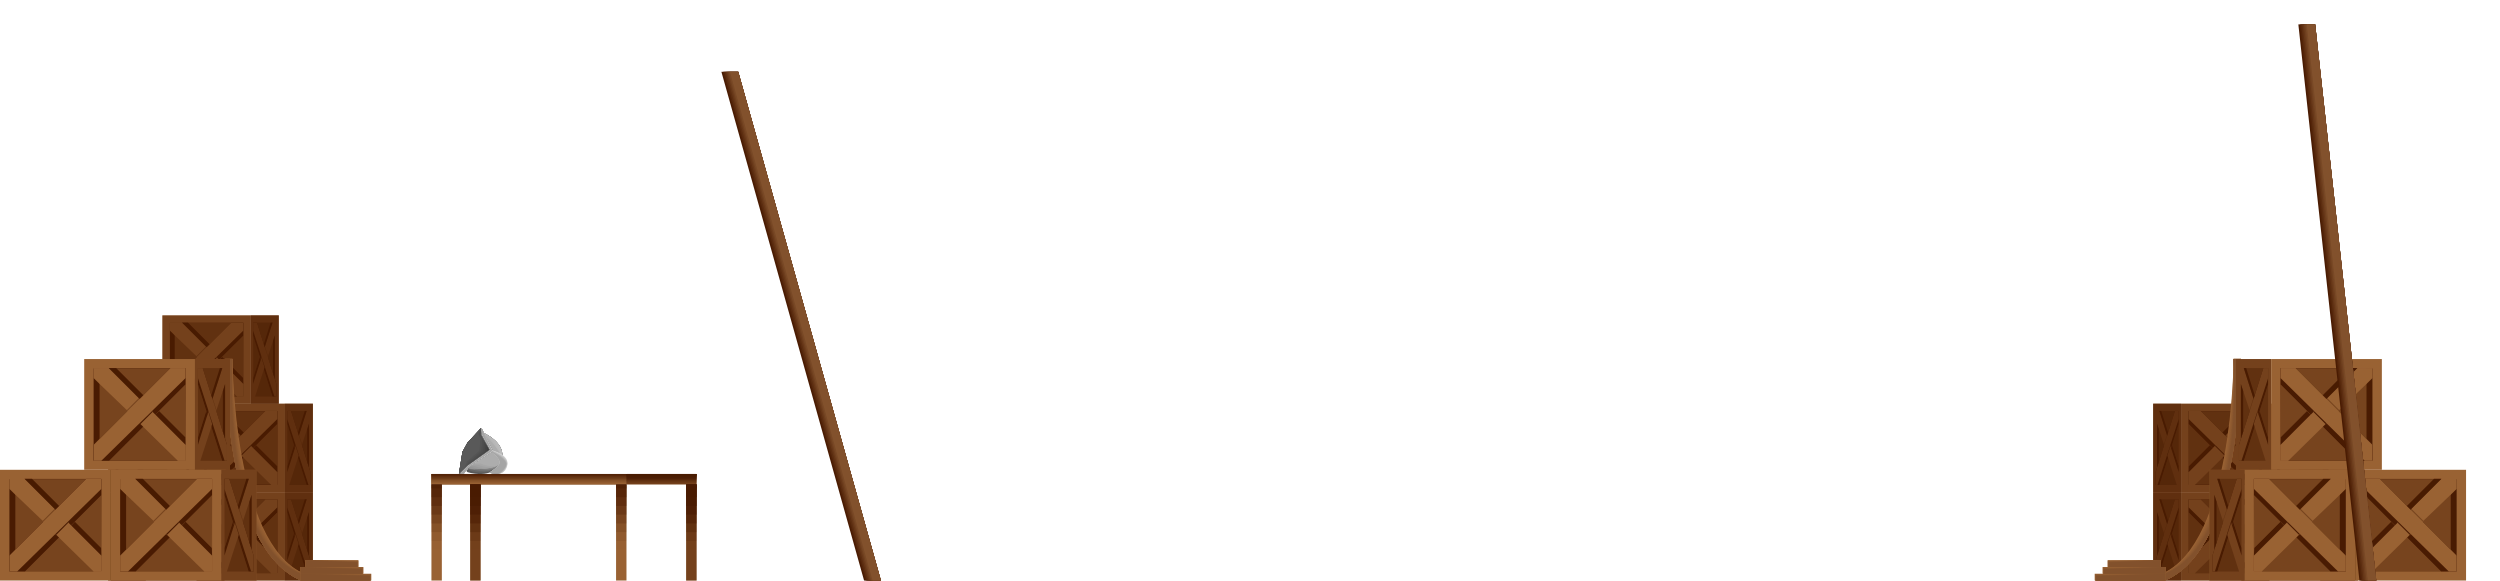 <?xml version="1.0" encoding="utf-8"?>
<!-- Generator: Adobe Illustrator 24.0.1, SVG Export Plug-In . SVG Version: 6.00 Build 0)  -->
<svg version="1.1" id="Layer_1" xmlns="http://www.w3.org/2000/svg" xmlns:xlink="http://www.w3.org/1999/xlink" x="0px" y="0px"
	 viewBox="0 0 2496.9 579.8" style="enable-background:new 0 0 2496.9 579.8;" xml:space="preserve">
<style type="text/css">
	.st0{fill:#996233;}
	.st1{fill:#491B02;}
	.st2{opacity:0.42;fill:#491B02;enable-background:new    ;}
	.st3{opacity:0.46;fill:#491B02;enable-background:new    ;}
	.st4{fill:#955F32;}
	.st5{fill:#915C31;}
	.st6{fill:#8E5A30;}
	.st7{fill:#8A572E;}
	.st8{fill:#86542D;}
	.st9{fill:#82512C;}
	.st10{fill:#532409;}
	.st11{fill:#5C2D10;}
	.st12{fill:#663617;}
	.st13{fill:#6F3F1E;}
	.st14{fill:#784825;}
	.st15{fill:#3A3A3A;}
	.st16{fill:#3F3F3F;}
	.st17{fill:#444444;}
	.st18{fill:#4A4A4A;}
	.st19{fill:#4F4F4F;}
	.st20{fill:#545454;}
	.st21{fill:#595959;}
	.st22{fill:#666666;}
	.st23{fill:#727272;}
	.st24{fill:#7F7F7F;}
	.st25{fill:#8C8C8C;}
	.st26{fill:#989898;}
	.st27{fill:#A5A5A5;}
	.st28{opacity:0.5;}
	.st29{fill:#D3D3D3;}
	.st30{fill:#CECECE;}
	.st31{fill:#C9C9C9;}
	.st32{fill:#C4C4C4;}
	.st33{fill:#BFBFBF;}
	.st34{fill:#BABABA;}
	.st35{fill:#B5B5B5;}
	.st36{fill:#CBCBCB;}
	.st37{fill:#BCBCBC;}
	.st38{fill:#B4B4B4;}
	.st39{fill:#ADADAD;}
	.st40{opacity:2.000000e-02;fill:#491B02;enable-background:new    ;}
	.st41{opacity:0.16;fill:#491B02;enable-background:new    ;}
	.st42{opacity:0.3;fill:#491B02;enable-background:new    ;}
	.st43{opacity:0.44;fill:#491B02;enable-background:new    ;}
	.st44{opacity:0.58;fill:#491B02;enable-background:new    ;}
	.st45{opacity:0.72;fill:#491B02;enable-background:new    ;}
	.st46{opacity:0.86;fill:#491B02;enable-background:new    ;}
	.st47{opacity:8.000000e-02;fill:#491B02;enable-background:new    ;}
	.st48{opacity:0.15;fill:#491B02;enable-background:new    ;}
	.st49{opacity:0.21;fill:#491B02;enable-background:new    ;}
	.st50{opacity:0.27;fill:#491B02;enable-background:new    ;}
	.st51{opacity:0.33;fill:#491B02;enable-background:new    ;}
	.st52{opacity:0.4;fill:#491B02;enable-background:new    ;}
</style>
<title>Postes</title>
<rect x="2266.7" y="491.5" class="st0" width="88.3" height="88.3"/>
<rect x="2274.2" y="499" class="st1" width="73.3" height="73.3"/>
<rect x="2274.2" y="499" class="st0" width="68.4" height="73.3"/>
<polygon class="st1" points="2347.4,559.9 2286.3,498.7 2274.2,498.7 2274.2,511.8 2335,572.6 2347.4,572.6 "/>
<polygon class="st0" points="2347.4,559.9 2286.3,498.7 2274.2,498.7 2274.2,506.7 2341.3,572.6 2347.4,572.6 "/>
<polygon class="st0" points="2274.2,559.9 2335.4,498.7 2347.4,498.7 2347.4,506.7 2280.4,572.6 2274.2,572.6 "/>
<polygon class="st1" points="2295.3,532.9 2274.4,553.8 2274.2,559.9 2298.2,535.8 "/>
<polygon class="st1" points="2329.5,498.7 2307.9,520.3 2310.8,523.3 2335.4,498.7 "/>
<polygon class="st2" points="2274.4,553.8 2295.3,532.9 2274.2,511.8 "/>
<polygon class="st2" points="2342.6,555 2342.6,511.5 2320.3,532.8 "/>
<polygon class="st2" points="2335.4,498.7 2310.8,523.3 2286.3,498.7 "/>
<polygon class="st2" points="2335,572.6 2307.9,545.5 2280.4,572.6 "/>
<polygon class="st1" points="2310.8,542.7 2301,533.1 2300.4,533.7 2310.1,543.4 "/>
<polygon class="st2" points="2320.3,532.8 2310.8,523.3 2311.4,522.7 2321,532.2 "/>
<rect x="2238.7" y="491.5" class="st0" width="27.9" height="88.3"/>
<rect x="2242.6" y="499" class="st0" width="21.7" height="73.3"/>
<polygon class="st1" points="2241.1,559.9 2260.5,498.7 2264.3,498.7 2264.3,511.8 2245,572.6 2241.1,572.6 "/>
<polygon class="st0" points="2241.1,559.9 2260.5,498.7 2264.3,498.7 2264.3,506.7 2243.1,572.6 2241.1,572.6 "/>
<polygon class="st0" points="2264.3,559.9 2244.9,498.7 2241.1,498.7 2241.1,506.7 2262.4,572.6 2264.3,572.6 "/>
<polygon class="st1" points="2257.6,532.9 2264.3,553.8 2264.3,559.9 2256.7,535.8 "/>
<polygon class="st1" points="2246.8,498.7 2253.6,520.3 2252.7,523.3 2244.9,498.7 "/>
<polygon class="st2" points="2264.3,553.8 2257.6,532.9 2264.3,511.8 "/>
<polygon class="st2" points="2242.6,555 2242.6,511.5 2249.7,532.8 "/>
<polygon class="st2" points="2244.9,498.7 2252.7,523.3 2260.5,498.7 "/>
<polygon class="st2" points="2245,572.6 2253.6,545.5 2262.4,572.6 "/>
<polygon class="st1" points="2252.7,542.7 2255.8,533.1 2256,533.7 2252.9,543.4 "/>
<polygon class="st2" points="2249.7,532.8 2252.7,523.3 2252.5,522.7 2249.5,532.2 "/>
<polygon class="st1" points="2244.4,549.5 2244.4,516.9 2242.6,511.5 2242.6,555 "/>
<rect x="2238.7" y="491.5" class="st3" width="27.9" height="88.3"/>
<rect x="2238.7" y="491.5" class="st3" width="116.2" height="88.3"/>
<rect x="2178.4" y="491.5" class="st0" width="88.3" height="88.3"/>
<rect x="2185.9" y="499" class="st1" width="73.3" height="73.3"/>
<rect x="2185.9" y="499" class="st0" width="68.4" height="73.3"/>
<polygon class="st1" points="2259.2,559.9 2198,498.7 2185.9,498.7 2185.9,511.8 2246.8,572.6 2259.2,572.6 "/>
<polygon class="st0" points="2259.2,559.9 2198,498.7 2185.9,498.7 2185.9,506.7 2253,572.6 2259.2,572.6 "/>
<polygon class="st0" points="2185.9,559.9 2247.1,498.7 2259.2,498.7 2259.2,506.7 2192.1,572.6 2185.9,572.6 "/>
<polygon class="st1" points="2207,532.9 2186.1,553.8 2185.9,559.9 2210,535.8 "/>
<polygon class="st1" points="2241.2,498.7 2219.6,520.3 2222.6,523.3 2247.1,498.7 "/>
<polygon class="st2" points="2186.1,553.8 2207,532.9 2185.9,511.8 "/>
<polygon class="st2" points="2254.3,555 2254.3,511.5 2232.1,532.8 "/>
<polygon class="st2" points="2247.1,498.7 2222.6,523.3 2198,498.7 "/>
<polygon class="st2" points="2246.8,572.6 2219.7,545.5 2192.1,572.6 "/>
<polygon class="st1" points="2222.6,542.7 2212.8,533.1 2212.1,533.7 2221.9,543.4 "/>
<polygon class="st2" points="2232.1,532.8 2222.6,523.3 2223.2,522.7 2232.7,532.2 "/>
<rect x="2150.5" y="491.5" class="st0" width="27.9" height="88.3"/>
<rect x="2154.4" y="499" class="st0" width="21.7" height="73.3"/>
<polygon class="st1" points="2152.9,559.9 2172.2,498.7 2176,498.7 2176,511.8 2156.8,572.6 2152.9,572.6 "/>
<polygon class="st0" points="2152.9,559.9 2172.2,498.7 2176,498.7 2176,506.7 2154.8,572.6 2152.9,572.6 "/>
<polygon class="st0" points="2176,559.9 2156.7,498.7 2152.9,498.7 2152.9,506.7 2174.1,572.6 2176,572.6 "/>
<polygon class="st1" points="2169.4,532.9 2176,553.8 2176,559.9 2168.4,535.8 "/>
<polygon class="st1" points="2158.5,498.7 2165.4,520.3 2164.4,523.3 2156.7,498.7 "/>
<polygon class="st2" points="2176,553.8 2169.4,532.9 2176,511.8 "/>
<polygon class="st2" points="2154.4,555 2154.4,511.5 2161.4,532.8 "/>
<polygon class="st2" points="2156.7,498.7 2164.4,523.3 2172.2,498.7 "/>
<polygon class="st2" points="2156.8,572.6 2165.4,545.5 2174.1,572.6 "/>
<polygon class="st1" points="2164.4,542.7 2167.6,533.1 2167.7,533.7 2164.7,543.4 "/>
<polygon class="st2" points="2161.4,532.8 2164.4,523.3 2164.3,522.7 2161.2,532.2 "/>
<polygon class="st1" points="2156.1,549.5 2156.1,516.9 2154.4,511.5 2154.4,555 "/>
<rect x="2150.5" y="491.5" class="st3" width="27.9" height="88.3"/>
<rect x="2150.5" y="491.5" class="st3" width="116.2" height="88.3"/>
<rect x="2266.7" y="403.2" class="st0" width="88.3" height="88.3"/>
<rect x="2274.2" y="410.7" class="st1" width="73.3" height="73.3"/>
<rect x="2274.2" y="410.7" class="st0" width="68.4" height="73.3"/>
<polygon class="st1" points="2347.4,471.6 2286.3,410.4 2274.2,410.4 2274.2,423.5 2335,484.4 2347.4,484.4 "/>
<polygon class="st0" points="2347.4,471.6 2286.3,410.4 2274.2,410.4 2274.2,418.5 2341.3,484.4 2347.4,484.4 "/>
<polygon class="st0" points="2274.2,471.6 2335.4,410.4 2347.4,410.4 2347.4,418.5 2280.4,484.4 2274.2,484.4 "/>
<polygon class="st1" points="2295.3,444.6 2274.4,465.5 2274.2,471.6 2298.2,447.6 "/>
<polygon class="st1" points="2329.5,410.4 2307.9,432 2310.8,435 2335.4,410.4 "/>
<polygon class="st2" points="2274.4,465.5 2295.3,444.6 2274.2,423.5 "/>
<polygon class="st2" points="2342.6,466.8 2342.6,423.2 2320.3,444.5 "/>
<polygon class="st2" points="2335.4,410.4 2310.8,435 2286.3,410.4 "/>
<polygon class="st2" points="2335,484.4 2307.9,457.3 2280.4,484.4 "/>
<polygon class="st1" points="2310.8,454.4 2301,444.8 2300.4,445.4 2310.1,455.1 "/>
<polygon class="st2" points="2320.3,444.5 2310.8,435 2311.4,434.4 2321,443.9 "/>
<rect x="2238.7" y="403.2" class="st0" width="27.9" height="88.3"/>
<rect x="2242.6" y="410.7" class="st0" width="21.7" height="73.3"/>
<polygon class="st1" points="2241.1,471.6 2260.5,410.4 2264.3,410.4 2264.3,423.5 2245,484.4 2241.1,484.4 "/>
<polygon class="st0" points="2241.1,471.6 2260.5,410.4 2264.3,410.4 2264.3,418.5 2243.1,484.4 2241.1,484.4 "/>
<polygon class="st0" points="2264.3,471.6 2244.9,410.4 2241.1,410.4 2241.1,418.5 2262.4,484.4 2264.3,484.4 "/>
<polygon class="st1" points="2257.6,444.6 2264.3,465.5 2264.3,471.6 2256.7,447.6 "/>
<polygon class="st1" points="2246.8,410.4 2253.6,432 2252.7,435 2244.9,410.4 "/>
<polygon class="st2" points="2264.3,465.5 2257.6,444.6 2264.3,423.5 "/>
<polygon class="st2" points="2242.6,466.8 2242.6,423.2 2249.7,444.5 "/>
<polygon class="st2" points="2244.9,410.4 2252.7,435 2260.5,410.4 "/>
<polygon class="st2" points="2245,484.4 2253.6,457.3 2262.4,484.4 "/>
<polygon class="st1" points="2252.7,454.4 2255.8,444.8 2256,445.4 2252.9,455.1 "/>
<polygon class="st2" points="2249.7,444.5 2252.7,435 2252.5,434.4 2249.5,443.9 "/>
<polygon class="st1" points="2244.4,461.2 2244.4,428.7 2242.6,423.2 2242.6,466.8 "/>
<rect x="2238.7" y="403.2" class="st3" width="27.9" height="88.3"/>
<rect x="2238.7" y="403.2" class="st3" width="116.2" height="88.3"/>
<rect x="2178.4" y="403.2" class="st0" width="88.3" height="88.3"/>
<rect x="2185.9" y="410.7" class="st1" width="73.3" height="73.3"/>
<rect x="2185.9" y="410.7" class="st0" width="68.4" height="73.3"/>
<polygon class="st1" points="2259.2,471.6 2198,410.4 2185.9,410.4 2185.9,423.5 2246.8,484.4 2259.2,484.4 "/>
<polygon class="st0" points="2259.2,471.6 2198,410.4 2185.9,410.4 2185.9,418.5 2253,484.4 2259.2,484.4 "/>
<polygon class="st0" points="2185.9,471.6 2247.1,410.4 2259.2,410.4 2259.2,418.5 2192.1,484.4 2185.9,484.4 "/>
<polygon class="st1" points="2207,444.6 2186.1,465.5 2185.9,471.6 2210,447.6 "/>
<polygon class="st1" points="2241.2,410.4 2219.6,432 2222.6,435 2247.1,410.4 "/>
<polygon class="st2" points="2186.1,465.5 2207,444.6 2185.9,423.5 "/>
<polygon class="st2" points="2254.3,466.8 2254.3,423.2 2232.1,444.5 "/>
<polygon class="st2" points="2247.1,410.4 2222.6,435 2198,410.4 "/>
<polygon class="st2" points="2246.8,484.4 2219.7,457.3 2192.1,484.4 "/>
<polygon class="st1" points="2222.6,454.4 2212.8,444.8 2212.1,445.4 2221.9,455.1 "/>
<polygon class="st2" points="2232.1,444.5 2222.6,435 2223.2,434.4 2232.7,443.9 "/>
<rect x="2150.5" y="403.2" class="st0" width="27.9" height="88.3"/>
<rect x="2154.4" y="410.7" class="st0" width="21.7" height="73.3"/>
<polygon class="st1" points="2152.9,471.6 2172.2,410.4 2176,410.4 2176,423.5 2156.8,484.4 2152.9,484.4 "/>
<polygon class="st0" points="2152.9,471.6 2172.2,410.4 2176,410.4 2176,418.5 2154.8,484.4 2152.9,484.4 "/>
<polygon class="st0" points="2176,471.6 2156.7,410.4 2152.9,410.4 2152.9,418.5 2174.1,484.4 2176,484.4 "/>
<polygon class="st1" points="2169.4,444.6 2176,465.5 2176,471.6 2168.4,447.6 "/>
<polygon class="st1" points="2158.5,410.4 2165.4,432 2164.4,435 2156.7,410.4 "/>
<polygon class="st2" points="2176,465.5 2169.4,444.6 2176,423.5 "/>
<polygon class="st2" points="2154.4,466.8 2154.4,423.2 2161.4,444.5 "/>
<polygon class="st2" points="2156.7,410.4 2164.4,435 2172.2,410.4 "/>
<polygon class="st2" points="2156.8,484.4 2165.4,457.3 2174.1,484.4 "/>
<polygon class="st1" points="2164.4,454.4 2167.6,444.8 2167.7,445.4 2164.7,455.1 "/>
<polygon class="st2" points="2161.4,444.5 2164.4,435 2164.3,434.4 2161.2,443.9 "/>
<polygon class="st1" points="2156.1,461.2 2156.1,428.7 2154.4,423.2 2154.4,466.8 "/>
<rect x="2150.5" y="403.2" class="st3" width="27.9" height="88.3"/>
<rect x="2150.5" y="403.2" class="st3" width="116.2" height="88.3"/>
<path class="st0" d="M2162.3,579.8c31.8-13.8,54.7-52.6,66.9-122c9-51,9-98.8,9-99.3h-7.4c0,1.9-0.7,183.8-71.4,214.4L2162.3,579.8z
	"/>
<path class="st4" d="M2162.3,579.8c31.8-13.8,54.7-52.6,66.9-122c9-51,9-98.8,9-99.3h-7.4c0,1.9,1.5,183.2-70.9,214.4L2162.3,579.8z
	"/>
<path class="st5" d="M2162.3,579.8c31.8-13.8,54.7-52.6,66.9-122c9-51,9-98.8,9-99.3h-7.4c0,1.9,3.8,182.7-70.3,214.4L2162.3,579.8z
	"/>
<path class="st6" d="M2162.3,579.8c31.8-13.8,54.7-52.6,66.9-122c9-51,9-98.8,9-99.3h-7.4c0,1.9,6,182.1-69.8,214.4L2162.3,579.8z"
	/>
<path class="st7" d="M2162.3,579.8c31.8-13.8,54.7-52.6,66.9-122c9-51,9-98.8,9-99.3h-7.4c0,1.9,8.2,181.5-69.2,214.4L2162.3,579.8z
	"/>
<path class="st8" d="M2162.3,579.8c31.8-13.8,54.7-52.6,66.9-122c9-51,9-98.8,9-99.3h-7.4c0,1.9,10.4,181-68.7,214.4L2162.3,579.8z"
	/>
<path class="st9" d="M2162.3,579.8c31.8-13.8,54.7-52.6,66.9-122c9-51,9-98.8,9-99.3h-7.4c0,1.9,12.6,180.4-68.1,214.4L2162.3,579.8
	z"/>
<polygon class="st0" points="2093.7,579.8 2162.7,579.8 2162.7,573 2093.7,575.2 "/>
<polygon class="st0" points="2101.4,573 2162.7,573 2162.7,566.3 2101.4,568.4 "/>
<polygon class="st0" points="2106.2,566.3 2157.7,566.3 2157.7,559.5 2106.2,561.7 "/>
<rect x="2352.4" y="469.2" class="st0" width="110.6" height="110.6"/>
<rect x="2361.8" y="478.6" class="st1" width="91.8" height="91.8"/>
<rect x="2361.8" y="478.6" class="st0" width="85.7" height="91.8"/>
<polygon class="st1" points="2453.6,554.9 2376.9,478.2 2361.8,478.2 2361.8,494.6 2438,570.8 2453.6,570.8 "/>
<polygon class="st0" points="2453.6,554.9 2376.9,478.2 2361.8,478.2 2361.8,488.3 2445.8,570.8 2453.6,570.8 "/>
<polygon class="st0" points="2361.8,554.9 2438.4,478.2 2453.6,478.2 2453.6,488.3 2369.5,570.8 2361.8,570.8 "/>
<polygon class="st1" points="2388.2,521 2362,547.2 2361.8,554.9 2391.9,524.8 "/>
<polygon class="st1" points="2431,478.2 2403.9,505.3 2407.6,509 2438.4,478.2 "/>
<polygon class="st2" points="2362,547.2 2388.2,521 2361.8,494.6 "/>
<polygon class="st2" points="2447.5,548.8 2447.5,494.2 2419.6,520.9 "/>
<polygon class="st2" points="2438.4,478.2 2407.6,509 2376.9,478.2 "/>
<polygon class="st2" points="2438,570.8 2404,536.9 2369.5,570.8 "/>
<polygon class="st1" points="2407.6,533.4 2395.4,521.3 2394.6,522 2406.8,534.2 "/>
<polygon class="st2" points="2419.6,520.9 2407.6,509 2408.4,508.2 2420.4,520.2 "/>
<rect x="2317.3" y="469.2" class="st0" width="35" height="110.6"/>
<rect x="2322.2" y="478.6" class="st0" width="27.1" height="91.8"/>
<polygon class="st1" points="2320.3,554.9 2344.6,478.2 2349.4,478.2 2349.4,494.6 2325.2,570.8 2320.3,570.8 "/>
<polygon class="st0" points="2320.3,554.9 2344.6,478.2 2349.4,478.2 2349.4,488.3 2322.8,570.8 2320.3,570.8 "/>
<polygon class="st0" points="2349.4,554.9 2325.1,478.2 2320.3,478.2 2320.3,488.3 2346.9,570.8 2349.4,570.8 "/>
<polygon class="st1" points="2341,521 2349.3,547.2 2349.4,554.9 2339.8,524.8 "/>
<polygon class="st1" points="2327.4,478.2 2336,505.3 2334.8,509 2325.1,478.2 "/>
<polygon class="st2" points="2349.3,547.2 2341,521 2349.4,494.6 "/>
<polygon class="st2" points="2322.2,548.8 2322.2,494.2 2331.1,520.9 "/>
<polygon class="st2" points="2325.1,478.2 2334.8,509 2344.6,478.2 "/>
<polygon class="st2" points="2325.2,570.8 2336,536.9 2346.9,570.8 "/>
<polygon class="st1" points="2334.8,533.4 2338.7,521.3 2339,522 2335.1,534.2 "/>
<polygon class="st2" points="2331.1,520.9 2334.8,509 2334.6,508.2 2330.8,520.2 "/>
<polygon class="st1" points="2324.4,541.8 2324.4,501.1 2322.2,494.2 2322.2,548.8 "/>
<rect x="2317.3" y="469.2" class="st3" width="35" height="110.6"/>
<rect x="2268.3" y="358.6" class="st0" width="110.6" height="110.6"/>
<rect x="2277.7" y="368" class="st1" width="91.8" height="91.8"/>
<rect x="2277.7" y="368" class="st0" width="85.7" height="91.8"/>
<polygon class="st1" points="2369.5,444.3 2292.8,367.6 2277.7,367.6 2277.7,384 2353.9,460.2 2369.5,460.2 "/>
<polygon class="st0" points="2369.5,444.3 2292.8,367.6 2277.7,367.6 2277.7,377.6 2361.7,460.2 2369.5,460.2 "/>
<polygon class="st0" points="2277.7,444.3 2354.4,367.6 2369.5,367.6 2369.5,377.6 2285.4,460.2 2277.7,460.2 "/>
<polygon class="st1" points="2304.1,410.4 2277.9,436.6 2277.7,444.3 2307.8,414.1 "/>
<polygon class="st1" points="2346.9,367.6 2319.9,394.7 2323.6,398.4 2354.4,367.6 "/>
<polygon class="st2" points="2277.9,436.6 2304.1,410.4 2277.7,384 "/>
<polygon class="st2" points="2363.4,438.2 2363.4,383.6 2335.5,410.3 "/>
<polygon class="st2" points="2354.4,367.6 2323.6,398.4 2292.8,367.6 "/>
<polygon class="st2" points="2353.9,460.2 2319.9,426.3 2285.4,460.2 "/>
<polygon class="st1" points="2323.6,422.7 2311.3,410.7 2310.5,411.4 2322.7,423.6 "/>
<polygon class="st2" points="2335.5,410.3 2323.6,398.4 2324.3,397.6 2336.3,409.6 "/>
<rect x="2233.2" y="358.6" class="st0" width="35" height="110.6"/>
<rect x="2238.1" y="368" class="st0" width="27.1" height="91.8"/>
<polygon class="st1" points="2236.2,444.3 2260.5,367.6 2265.3,367.6 2265.3,384 2241.1,460.2 2236.2,460.2 "/>
<polygon class="st0" points="2236.2,444.3 2260.5,367.6 2265.3,367.6 2265.3,377.6 2238.7,460.2 2236.2,460.2 "/>
<polygon class="st0" points="2265.3,444.3 2241,367.6 2236.2,367.6 2236.2,377.6 2262.8,460.2 2265.3,460.2 "/>
<polygon class="st1" points="2256.9,410.4 2265.2,436.6 2265.3,444.3 2255.7,414.1 "/>
<polygon class="st1" points="2243.4,367.6 2251.9,394.7 2250.8,398.4 2241,367.6 "/>
<polygon class="st2" points="2265.2,436.6 2256.9,410.4 2265.3,384 "/>
<polygon class="st2" points="2238.1,438.2 2238.1,383.6 2247,410.3 "/>
<polygon class="st2" points="2241,367.6 2250.8,398.4 2260.5,367.6 "/>
<polygon class="st2" points="2241.1,460.2 2251.9,426.3 2262.8,460.2 "/>
<polygon class="st1" points="2250.8,422.7 2254.6,410.7 2254.9,411.4 2251,423.6 "/>
<polygon class="st2" points="2247,410.3 2250.8,398.4 2250.5,397.6 2246.7,409.6 "/>
<polygon class="st1" points="2240.4,431.2 2240.4,390.5 2238.1,383.6 2238.1,438.2 "/>
<rect x="2233.2" y="358.6" class="st3" width="35" height="110.6"/>
<rect x="2241.7" y="469.2" class="st0" width="110.6" height="110.6"/>
<rect x="2251.1" y="478.6" class="st1" width="91.8" height="91.8"/>
<rect x="2251.1" y="478.6" class="st0" width="85.7" height="91.8"/>
<polygon class="st1" points="2342.9,554.9 2266.3,478.2 2251.1,478.2 2251.1,494.6 2327.4,570.8 2342.9,570.8 "/>
<polygon class="st0" points="2342.9,554.9 2266.3,478.2 2251.1,478.2 2251.1,488.3 2335.2,570.8 2342.9,570.8 "/>
<polygon class="st0" points="2251.1,554.9 2327.8,478.2 2342.9,478.2 2342.9,488.3 2258.9,570.8 2251.1,570.8 "/>
<polygon class="st1" points="2277.6,521 2251.4,547.2 2251.1,554.9 2281.3,524.8 "/>
<polygon class="st1" points="2320.4,478.2 2293.3,505.3 2297,509 2327.8,478.2 "/>
<polygon class="st2" points="2251.4,547.2 2277.6,521 2251.1,494.6 "/>
<polygon class="st2" points="2336.9,548.8 2336.9,494.2 2309,520.9 "/>
<polygon class="st2" points="2327.8,478.2 2297,509 2266.3,478.2 "/>
<polygon class="st2" points="2327.4,570.8 2293.4,536.9 2258.9,570.8 "/>
<polygon class="st1" points="2297,533.4 2284.8,521.3 2284,522 2296.2,534.2 "/>
<polygon class="st2" points="2309,520.9 2297,509 2297.8,508.2 2309.8,520.2 "/>
<rect x="2206.7" y="469.2" class="st0" width="35" height="110.6"/>
<rect x="2211.6" y="478.6" class="st0" width="27.1" height="91.8"/>
<polygon class="st1" points="2209.7,554.9 2234,478.2 2238.8,478.2 2238.8,494.6 2214.6,570.8 2209.7,570.8 "/>
<polygon class="st0" points="2209.7,554.9 2234,478.2 2238.8,478.2 2238.8,488.3 2212.1,570.8 2209.7,570.8 "/>
<polygon class="st0" points="2238.8,554.9 2214.5,478.2 2209.7,478.2 2209.7,488.3 2236.3,570.8 2238.8,570.8 "/>
<polygon class="st1" points="2230.4,521 2238.7,547.2 2238.8,554.9 2229.2,524.8 "/>
<polygon class="st1" points="2216.8,478.2 2225.4,505.3 2224.2,509 2214.5,478.2 "/>
<polygon class="st2" points="2238.7,547.2 2230.4,521 2238.8,494.6 "/>
<polygon class="st2" points="2211.6,548.8 2211.6,494.2 2220.4,520.9 "/>
<polygon class="st2" points="2214.5,478.2 2224.2,509 2234,478.2 "/>
<polygon class="st2" points="2214.6,570.8 2225.4,536.9 2236.3,570.8 "/>
<polygon class="st1" points="2224.2,533.4 2228.1,521.3 2228.4,522 2224.5,534.2 "/>
<polygon class="st2" points="2220.4,520.9 2224.2,509 2224,508.2 2220.2,520.2 "/>
<polygon class="st1" points="2213.8,541.8 2213.8,501.1 2211.6,494.2 2211.6,548.8 "/>
<rect x="2206.7" y="469.2" class="st3" width="35" height="110.6"/>
<rect x="2092.1" y="573" class="st0" width="70.5" height="6.7"/>
<polygon class="st4" points="2092.4,573.4 2092.4,579.8 2162.7,579.8 2162.7,573 "/>
<polygon class="st5" points="2092.6,573.7 2092.6,579.8 2162.7,579.8 2162.7,573 "/>
<polygon class="st6" points="2092.9,574.1 2092.9,579.8 2162.7,579.8 2162.7,573 "/>
<polygon class="st7" points="2093.2,574.5 2093.2,579.8 2162.7,579.8 2162.7,573 "/>
<polygon class="st8" points="2093.4,574.8 2093.4,579.8 2162.7,579.8 2162.7,573 "/>
<polygon class="st9" points="2093.7,579.8 2162.7,579.8 2162.7,573 2093.7,575.2 "/>
<rect x="2100" y="566.3" class="st0" width="62.6" height="6.7"/>
<polygon class="st4" points="2100.3,566.6 2100.3,573 2162.7,573 2162.7,566.3 "/>
<polygon class="st5" points="2100.5,567 2100.5,573 2162.7,573 2162.7,566.3 "/>
<polygon class="st6" points="2100.7,567.3 2100.7,573 2162.7,573 2162.7,566.3 "/>
<polygon class="st7" points="2100.9,567.7 2100.9,573 2162.7,573 2162.7,566.3 "/>
<polygon class="st8" points="2101.2,568.1 2101.2,573 2162.7,573 2162.7,566.3 "/>
<polygon class="st9" points="2101.4,573 2162.7,573 2162.7,566.3 2101.4,568.4 "/>
<rect x="2105" y="559.5" class="st0" width="52.7" height="6.7"/>
<polygon class="st4" points="2105.2,566.3 2157.7,566.3 2157.7,559.5 2105.2,559.9 "/>
<polygon class="st5" points="2105.4,566.3 2157.7,566.3 2157.7,559.5 2105.4,560.2 "/>
<polygon class="st6" points="2105.6,566.3 2157.7,566.3 2157.7,559.5 2105.6,560.6 "/>
<polygon class="st7" points="2105.8,566.3 2157.7,566.3 2157.7,559.5 2105.8,561 "/>
<polygon class="st8" points="2106,566.3 2157.7,566.3 2157.7,559.5 2106,561.3 "/>
<polygon class="st9" points="2106.2,566.3 2157.7,566.3 2157.7,559.5 2106.2,561.7 "/>
<polygon class="st1" points="2295.5,24.4 2312.3,24.4 2373.3,579.8 2356.5,579.8 "/>
<polygon class="st10" points="2296.9,24.4 2312.3,24.4 2373.3,579.8 2357.9,579.8 "/>
<polygon class="st11" points="2298.3,24.4 2312.3,24.4 2373.3,579.8 2359.3,579.8 "/>
<polygon class="st12" points="2299.7,24.4 2312.3,24.4 2373.3,579.8 2360.7,579.8 "/>
<polygon class="st13" points="2301.1,24.4 2312.3,24.4 2373.3,579.8 2362.1,579.8 "/>
<polygon class="st14" points="2302.5,24.4 2312.3,24.4 2373.3,579.8 2363.5,579.8 "/>
<polygon class="st9" points="2303.9,24.4 2312.3,24.4 2373.3,579.8 2364.9,579.8 "/>
<polygon class="st15" points="480.3,427.7 466.9,442.2 461.9,451.3 458.4,472.9 463.1,469.8 477.9,463.6 490.1,452.7 491.3,440.6 
	483.1,436.2 "/>
<polygon class="st16" points="488.2,452.2 489.4,440.1 482.2,435.7 480.3,427.7 466.9,442.2 461.9,451.3 458.4,472.9 463.1,469.8 
	476,463.1 "/>
<polygon class="st17" points="486.3,451.8 487.5,439.7 481.2,435.2 480.3,427.7 466.9,442.2 461.9,451.3 458.4,472.9 463.1,469.8 
	474,462.7 "/>
<polygon class="st18" points="484.4,451.3 485.5,439.2 480.3,434.7 480.3,427.7 466.9,442.2 461.9,451.3 458.4,472.9 463.1,469.8 
	472.1,462.2 "/>
<polygon class="st19" points="482.5,450.9 483.6,438.8 479.3,434.2 480.3,427.7 466.9,442.2 461.9,451.3 458.4,472.9 463.1,469.8 
	470.2,461.8 "/>
<polygon class="st20" points="480.6,450.4 481.7,438.3 478.4,433.6 480.3,427.7 466.9,442.2 461.9,451.3 458.4,472.9 463.1,469.8 
	468.3,461.4 "/>
<polygon class="st21" points="480.3,427.7 466.9,442.2 461.9,451.3 458.4,472.9 463.1,469.8 466.4,460.9 478.7,450 479.8,437.9 
	477.4,433.1 "/>
<path class="st21" d="M466.8,471.5c0,0,25.1,8.5,33.3-10s-17.7-29.4-17.7-29.4l-0.2,2.6l8.2,15.5l-3.6,2.4l-14.8,10.2l-7.5,6.1
	L466.8,471.5z"/>
<path class="st22" d="M469,470c0,0,23.7,8.3,31.1-8.5c8.2-18.5-17.7-29.4-17.7-29.4l-0.2,2.6l8.2,15.5l-3.6,2.4l-13.8,9.6l-7.3,5.8
	L469,470z"/>
<path class="st23" d="M471.1,468.6c0,0,22.2,8.1,28.9-7.1c8.2-18.5-17.7-29.4-17.7-29.4l-0.2,2.6l8.2,15.5l-3.6,2.4l-12.9,8.9
	l-7,5.4L471.1,468.6z"/>
<path class="st24" d="M473.3,467.2c0,0,20.7,7.8,26.7-5.7c8.3-18.5-17.7-29.4-17.7-29.4l-0.2,2.6l8.2,15.5l-3.6,2.4l-11.9,8.2
	l-6.7,5.1L473.3,467.2z"/>
<path class="st25" d="M475.5,465.8c0,0,19.2,7.6,24.5-4.3c8.3-18.5-17.7-29.4-17.7-29.4l-0.2,2.6l8.2,15.5l-3.6,2.4l-10.9,7.5
	l-6.5,4.8L475.5,465.8z"/>
<path class="st26" d="M477.7,464.3c0,0,17.8,7.3,22.3-2.8c8.3-18.5-17.7-29.4-17.7-29.4l-0.2,2.6l8.2,15.5l-3.6,2.4l-9.9,6.8
	l-6.2,4.4L477.7,464.3z"/>
<path class="st27" d="M479.9,462.9c0,0,16.3,7.1,20.1-1.4c8.4-18.4-17.7-29.4-17.7-29.4l-0.2,2.6l8.2,15.5l-3.6,2.4l-8.9,6.2
	l-5.9,4.1L479.9,462.9z"/>
<g class="st28">
	<path class="st29" d="M469.4,468.5c0,0,26.8,1.5,30.7-7c8.4-18.4-17.7-29.4-17.7-29.4l-0.2,2.6l11,17.4l-6.3,0.5L472,462.9
		l-4.1,3.3L469.4,468.5z"/>
	<path class="st30" d="M482.3,432.6l1.5,4.8l8.2,14.9l-7.7,2.1l-13,9.1l-3.2,3.1c0,0,5.7,2.2,6.4,0.8s19.8-3,23-10.1
		C504.5,441.8,482.3,432.6,482.3,432.6z"/>
	<path class="st31" d="M482.3,433l3.3,7l5.5,12.3l-9.2,3.7l-11.3,7.9l-2.2,3c0,0,10,2.1,11.2-0.8c1.4-3.1,12.8-7.6,15.4-13.3
		C500.6,440.6,482.3,433,482.3,433z"/>
	<path class="st32" d="M482.2,433.4l5,9.2l2.7,9.8l-10.6,5.4l-9.5,6.8l-1.3,2.8c0,0,14.2,1.9,16.1-2.3c2.1-4.7,5.8-12.1,7.8-16.4
		C496.7,439.4,482.2,433.4,482.2,433.4z"/>
	<path class="st33" d="M482.2,433.9l6.7,11.4v7.2l-12,7l-7.7,5.6l-0.4,2.7c0,0,18.4,1.8,21-3.9c2.8-6.2-1.2-16.7,0.1-19.5
		C492.7,438.2,482.2,433.9,482.2,433.9z"/>
	<path class="st34" d="M482.2,434.3l8.4,13.6l-2.7,4.6l-13.4,8.6l-5.9,4.5l0.6,2.5c0,0,22.6,1.6,25.8-5.4c3.5-7.8-8.1-21.2-7.5-22.6
		C488.8,437,482.2,434.3,482.2,434.3z"/>
	<path class="st35" d="M469.4,468.5c0,0,26.8,1.5,30.7-7c4.3-9.4-15.1-25.8-15.1-25.8l-2.8-1l10.1,15.8l-5.5,2.1l-14.8,10.2
		l-4.1,3.3L469.4,468.5z"/>
</g>
<path class="st29" d="M489.2,450.3l1.9-0.6c0,0,18.8,4.2,15.4,15.9c-2,6.7-7.3,9.8-17.4,6.3c0,0,3.4-1.7,8.6-6.7
	c1.5-1.4,2-3.6,1.2-5.5C497.9,457.4,495.4,454.1,489.2,450.3z"/>
<path class="st36" d="M506.1,465.8c-2.1,6.1-7.1,9.7-17.1,6.1c0,0,3.4-1.7,8.6-6.7c1.5-1.4,2-3.6,1.2-5.5c-1-2.3-3.5-5.6-9.7-9.3
	l1.9-0.5h0.1c1.1,0.3,12.4,3.6,15,10.3C506.9,462,506.8,464,506.1,465.8z"/>
<path class="st32" d="M505.8,466.1c-2.2,5.6-6.8,9.6-16.7,5.9c0,0,3.4-1.7,8.6-6.7c1.5-1.4,2-3.6,1.2-5.5c-1-2.3-3.5-5.6-9.7-9.3
	l1.9-0.3h0.2c0.9,0.2,12.2,4.1,14.8,10.4C506.6,462.3,506.6,464.3,505.8,466.1z"/>
<path class="st37" d="M505.4,466.3c-2.3,5-6.6,9.5-16.4,5.6c0,0,3.4-1.7,8.6-6.7c1.5-1.4,2-3.6,1.2-5.5c-1-2.3-3.5-5.6-9.7-9.3
	l1.9-0.1h0.2c0.7,0.2,12,4.5,14.6,10.6C506.4,462.7,506.3,464.6,505.4,466.3z"/>
<path class="st38" d="M505,466.5c-2.4,4.4-6.4,9.4-16,5.4c0,0,3.4-1.7,8.6-6.7c1.5-1.4,2-3.6,1.2-5.5c-1-2.3-3.5-5.6-9.7-9.3
	l1.9,0.1h0.2c0.5,0.1,11.8,4.9,14.4,10.7C506.2,463,506,464.9,505,466.5z"/>
<path class="st39" d="M504.7,466.8c-2.5,3.8-6.1,9.3-15.6,5.2c0,0,3.4-1.7,8.6-6.7c1.5-1.4,2-3.6,1.2-5.5c-1-2.3-3.5-5.6-9.7-9.3
	l1.9,0.3l0.2,0.1c0.2,0,11.5,5.3,14.2,10.8C506.2,463,505.6,465.4,504.7,466.8z"/>
<path class="st27" d="M489.2,450.3l2.1,0.6c0,0,11.3,5.7,14,11c0.7,1.4,0,3.9-0.9,5.1c-2.6,3.3-5.9,9.2-15.3,5c0,0,3.4-1.7,8.6-6.7
	c1.5-1.4,2-3.6,1.2-5.5C497.9,457.4,495.4,454.1,489.2,450.3z"/>
<polygon class="st21" points="487.1,450.3 467.1,464.6 458.4,472.9 463.4,472.7 469.3,465.4 492.3,450.5 483.3,433.5 482.1,429.4 
	480.3,427.7 480,434.1 488.6,449 "/>
<polygon class="st22" points="488.8,449.1 487.3,450.4 467.2,464.7 458.7,472.9 463.4,472.7 469.3,465.4 492.3,450.5 483.3,433.5 
	482.1,429.4 480.4,427.9 480.2,434 "/>
<polygon class="st23" points="489,449.2 487.5,450.5 467.2,464.9 459,472.9 463.4,472.7 469.3,465.4 492.3,450.5 483.3,433.5 
	482.1,429.4 480.6,428 480.5,434 "/>
<polygon class="st24" points="489.3,449.3 487.7,450.6 467.3,465.1 459.3,472.9 463.4,472.7 469.3,465.4 492.3,450.5 483.3,433.5 
	482.1,429.4 480.8,428.2 480.7,434 "/>
<polygon class="st25" points="489.5,449.3 487.9,450.7 467.4,465.2 459.5,472.8 463.4,472.7 469.3,465.4 492.3,450.5 483.3,433.5 
	482.1,429.4 480.9,428.4 481,434 "/>
<polygon class="st26" points="489.8,449.4 488,450.8 467.5,465.4 459.8,472.8 463.4,472.7 469.3,465.4 492.3,450.5 483.3,433.5 
	482.1,429.4 481.1,428.5 481.3,433.9 "/>
<polygon class="st27" points="488.2,450.8 467.5,465.5 460.1,472.8 463.4,472.7 469.3,465.4 492.3,450.5 483.3,433.5 482.1,429.4 
	481.2,428.7 481.5,433.9 490,449.4 "/>
<polygon class="st29" points="488.2,450.8 467.5,465.5 460.1,472.8 463.4,472.7 469.3,465.4 492.3,450.5 483.3,433.5 482.1,429.4 
	481.2,428.7 481.5,433.9 490,449.4 "/>
<polygon class="st36" points="492.1,450.4 483.3,433.5 482.1,429.4 481.2,428.7 481.5,433.9 490,449.4 488.2,450.8 467.5,465.5 
	460.1,472.8 463.4,472.7 469.3,465.4 "/>
<polygon class="st32" points="491.9,450.4 483.3,433.5 482.1,429.4 481.2,428.7 481.5,433.9 490,449.4 488.2,450.8 467.5,465.5 
	460.1,472.8 463.4,472.7 469.3,465.4 "/>
<polygon class="st37" points="491.8,450.3 483.3,433.5 482.1,429.4 481.2,428.7 481.5,433.9 490,449.4 488.2,450.8 467.5,465.5 
	460.1,472.8 463.4,472.7 469.3,465.4 "/>
<polygon class="st38" points="491.6,450.2 483.3,433.5 482.1,429.4 481.2,428.7 481.5,433.9 490,449.4 488.2,450.8 467.5,465.5 
	460.1,472.8 463.4,472.7 469.3,465.4 "/>
<polygon class="st39" points="491.4,450.2 483.3,433.5 482.1,429.4 481.2,428.7 481.5,433.9 490,449.4 488.2,450.8 467.5,465.5 
	460.1,472.8 463.4,472.7 469.3,465.4 "/>
<polygon class="st27" points="488.2,450.8 467.5,465.5 460.1,472.8 463.4,472.7 469.3,465.4 491.3,450.1 483.3,433.5 482.1,429.4 
	481.2,428.7 481.5,433.9 490,449.4 "/>
<rect x="430.9" y="483.8" class="st0" width="10.4" height="96"/>
<rect x="469.6" y="483.8" class="st0" width="10.4" height="96"/>
<rect x="615.3" y="483.8" class="st0" width="10.4" height="96"/>
<rect x="685.3" y="483.8" class="st0" width="10.4" height="96"/>
<rect x="430.9" y="473.4" class="st0" width="264.8" height="10.4"/>
<rect x="430.9" y="473.4" class="st3" width="264.8" height="10.4"/>
<rect x="430.9" y="473.4" class="st0" width="194.8" height="10.4"/>
<rect x="469.6" y="483.8" class="st3" width="10.4" height="96"/>
<rect x="685.3" y="483.8" class="st3" width="10.4" height="96"/>
<rect x="685.3" y="483.8" class="st40" width="10.4" height="65.2"/>
<rect x="685.3" y="483.8" class="st41" width="10.4" height="56.5"/>
<rect x="685.3" y="483.8" class="st42" width="10.4" height="47.7"/>
<rect x="685.3" y="483.8" class="st43" width="10.4" height="39"/>
<rect x="685.3" y="483.8" class="st44" width="10.4" height="30.2"/>
<rect x="685.3" y="483.8" class="st45" width="10.4" height="21.5"/>
<rect x="685.3" y="483.8" class="st46" width="10.4" height="12.8"/>
<rect x="685.3" y="483.8" class="st1" width="10.4" height="4"/>
<rect x="625.7" y="473.4" class="st40" width="70" height="10.4"/>
<rect x="625.7" y="473.4" class="st41" width="70" height="9"/>
<rect x="625.7" y="473.4" class="st42" width="70" height="7.6"/>
<rect x="625.7" y="473.4" class="st43" width="70" height="6.2"/>
<rect x="625.7" y="473.4" class="st44" width="70" height="4.8"/>
<rect x="625.7" y="473.4" class="st45" width="70" height="3.4"/>
<rect x="625.7" y="473.4" class="st46" width="70" height="2"/>
<rect x="625.7" y="473.4" class="st1" width="70" height="0.6"/>
<rect x="615.3" y="483.8" class="st40" width="10.4" height="65.2"/>
<rect x="615.3" y="483.8" class="st47" width="10.4" height="56.5"/>
<rect x="615.3" y="483.8" class="st48" width="10.4" height="47.7"/>
<rect x="615.3" y="483.8" class="st49" width="10.4" height="39"/>
<rect x="615.3" y="483.8" class="st50" width="10.4" height="30.2"/>
<rect x="615.3" y="483.8" class="st51" width="10.4" height="21.5"/>
<rect x="615.3" y="483.8" class="st52" width="10.4" height="12.8"/>
<rect x="615.3" y="483.8" class="st3" width="10.4" height="4"/>
<rect x="430.9" y="473.4" class="st40" width="194.8" height="10.4"/>
<rect x="430.9" y="473.4" class="st47" width="194.8" height="9"/>
<rect x="430.9" y="473.4" class="st48" width="194.8" height="7.6"/>
<rect x="430.9" y="473.4" class="st49" width="194.8" height="6.2"/>
<rect x="430.9" y="473.4" class="st50" width="194.8" height="4.8"/>
<rect x="430.9" y="473.4" class="st51" width="194.8" height="3.4"/>
<rect x="430.9" y="473.4" class="st52" width="194.8" height="2"/>
<rect x="430.9" y="473.4" class="st3" width="194.8" height="0.6"/>
<rect x="430.9" y="483.8" class="st40" width="10.4" height="65.2"/>
<rect x="430.9" y="483.8" class="st47" width="10.4" height="56.5"/>
<rect x="430.9" y="483.8" class="st48" width="10.4" height="47.7"/>
<rect x="430.9" y="483.8" class="st49" width="10.4" height="39"/>
<rect x="430.9" y="483.8" class="st50" width="10.4" height="30.2"/>
<rect x="430.9" y="483.8" class="st51" width="10.4" height="21.5"/>
<rect x="430.9" y="483.8" class="st52" width="10.4" height="12.8"/>
<rect x="430.9" y="483.8" class="st3" width="10.4" height="4"/>
<rect x="469.6" y="483.8" class="st40" width="10.4" height="65.2"/>
<rect x="469.6" y="483.8" class="st41" width="10.4" height="56.5"/>
<rect x="469.6" y="483.8" class="st42" width="10.4" height="47.7"/>
<rect x="469.6" y="483.8" class="st43" width="10.4" height="39"/>
<rect x="469.6" y="483.8" class="st44" width="10.4" height="30.2"/>
<rect x="469.6" y="483.8" class="st45" width="10.4" height="21.5"/>
<rect x="469.6" y="483.8" class="st46" width="10.4" height="12.8"/>
<rect x="469.6" y="483.8" class="st1" width="10.4" height="4"/>
<rect x="108" y="491.5" class="st0" width="88.3" height="88.3"/>
<rect x="115.5" y="499" class="st1" width="73.3" height="73.3"/>
<rect x="120.4" y="499" class="st0" width="68.4" height="73.3"/>
<polygon class="st1" points="115.5,559.9 176.7,498.7 188.8,498.7 188.8,511.8 127.9,572.6 115.5,572.6 "/>
<polygon class="st0" points="115.5,559.9 176.7,498.7 188.8,498.7 188.8,506.7 121.7,572.6 115.5,572.6 "/>
<polygon class="st0" points="188.8,559.9 127.6,498.7 115.5,498.7 115.5,506.7 182.6,572.6 188.8,572.6 "/>
<polygon class="st1" points="167.7,532.9 188.6,553.8 188.8,559.9 164.7,535.8 "/>
<polygon class="st1" points="133.5,498.7 155.1,520.3 152.1,523.3 127.6,498.7 "/>
<polygon class="st2" points="188.6,553.8 167.7,532.9 188.8,511.8 "/>
<polygon class="st2" points="120.4,555 120.4,511.5 142.6,532.8 "/>
<polygon class="st2" points="127.6,498.7 152.1,523.3 176.7,498.7 "/>
<polygon class="st2" points="127.9,572.6 155,545.5 182.6,572.6 "/>
<polygon class="st1" points="152.1,542.7 161.9,533.1 162.6,533.7 152.8,543.4 "/>
<polygon class="st2" points="142.6,532.8 152.1,523.3 151.5,522.7 142,532.2 "/>
<rect x="196.3" y="491.5" class="st0" width="27.9" height="88.3"/>
<rect x="198.6" y="499" class="st0" width="21.7" height="73.3"/>
<polygon class="st1" points="221.9,559.9 202.5,498.7 198.6,498.7 198.6,511.8 217.9,572.6 221.9,572.6 "/>
<polygon class="st0" points="221.9,559.9 202.5,498.7 198.6,498.7 198.6,506.7 219.9,572.6 221.9,572.6 "/>
<polygon class="st0" points="198.6,559.9 218,498.7 221.9,498.7 221.9,506.7 200.6,572.6 198.6,572.6 "/>
<polygon class="st1" points="205.3,532.9 198.7,553.8 198.6,559.9 206.3,535.8 "/>
<polygon class="st1" points="216.1,498.7 209.3,520.3 210.3,523.3 218,498.7 "/>
<polygon class="st2" points="198.7,553.8 205.3,532.9 198.6,511.8 "/>
<polygon class="st2" points="220.3,555 220.3,511.5 213.3,532.8 "/>
<polygon class="st2" points="218,498.7 210.3,523.3 202.5,498.7 "/>
<polygon class="st2" points="217.9,572.6 209.3,545.5 200.6,572.6 "/>
<polygon class="st1" points="210.3,542.7 207.1,533.1 206.9,533.7 210,543.4 "/>
<polygon class="st2" points="213.3,532.8 210.3,523.3 210.4,522.7 213.5,532.2 "/>
<polygon class="st1" points="218.6,549.5 218.6,516.9 220.3,511.5 220.3,555 "/>
<rect x="196.3" y="491.5" class="st3" width="27.9" height="88.3"/>
<rect x="108" y="491.5" class="st3" width="116.2" height="88.3"/>
<rect x="196.3" y="491.5" class="st0" width="88.3" height="88.3"/>
<rect x="203.8" y="499" class="st1" width="73.3" height="73.3"/>
<rect x="208.6" y="499" class="st0" width="68.4" height="73.3"/>
<polygon class="st1" points="203.8,559.9 265,498.7 277,498.7 277,511.8 216.2,572.6 203.8,572.6 "/>
<polygon class="st0" points="203.8,559.9 265,498.7 277,498.7 277,506.7 209.9,572.6 203.8,572.6 "/>
<polygon class="st0" points="277,559.9 215.8,498.7 203.8,498.7 203.8,506.7 270.9,572.6 277,572.6 "/>
<polygon class="st1" points="255.9,532.9 276.9,553.8 277,559.9 253,535.8 "/>
<polygon class="st1" points="221.8,498.7 243.4,520.3 240.4,523.3 215.8,498.7 "/>
<polygon class="st2" points="276.9,553.8 255.9,532.9 277,511.8 "/>
<polygon class="st2" points="208.6,555 208.6,511.5 230.9,532.8 "/>
<polygon class="st2" points="215.8,498.7 240.4,523.3 265,498.7 "/>
<polygon class="st2" points="216.2,572.6 243.3,545.5 270.9,572.6 "/>
<polygon class="st1" points="240.4,542.7 250.2,533.1 250.8,533.7 241.1,543.4 "/>
<polygon class="st2" points="230.9,532.8 240.4,523.3 239.8,522.7 230.3,532.2 "/>
<rect x="284.5" y="491.5" class="st0" width="28" height="88.3"/>
<rect x="286.9" y="499" class="st0" width="21.7" height="73.3"/>
<polygon class="st1" points="310.1,559.9 290.7,498.7 286.9,498.7 286.9,511.8 306.2,572.6 310.1,572.6 "/>
<polygon class="st0" points="310.1,559.9 290.7,498.7 286.9,498.7 286.9,506.7 308.1,572.6 310.1,572.6 "/>
<polygon class="st0" points="286.9,559.9 306.3,498.7 310.1,498.7 310.1,506.7 288.9,572.6 286.9,572.6 "/>
<polygon class="st1" points="293.6,532.9 287,553.8 286.9,559.9 294.5,535.8 "/>
<polygon class="st1" points="304.4,498.7 297.6,520.3 298.5,523.3 306.3,498.7 "/>
<polygon class="st2" points="287,553.8 293.6,532.9 286.9,511.8 "/>
<polygon class="st2" points="308.6,555 308.6,511.5 301.5,532.8 "/>
<polygon class="st2" points="306.3,498.7 298.5,523.3 290.7,498.7 "/>
<polygon class="st2" points="306.2,572.6 297.6,545.5 288.9,572.6 "/>
<polygon class="st1" points="298.5,542.7 295.4,533.1 295.2,533.7 298.3,543.4 "/>
<polygon class="st2" points="301.5,532.8 298.5,523.3 298.7,522.7 301.7,532.2 "/>
<polygon class="st1" points="306.8,549.5 306.8,516.9 308.6,511.5 308.6,555 "/>
<rect x="284.5" y="491.5" class="st3" width="28" height="88.3"/>
<rect x="196.3" y="491.5" class="st3" width="116.2" height="88.3"/>
<rect x="108" y="403.2" class="st0" width="88.3" height="88.3"/>
<rect x="115.5" y="410.7" class="st1" width="73.3" height="73.3"/>
<rect x="120.4" y="410.7" class="st0" width="68.4" height="73.3"/>
<polygon class="st1" points="115.5,471.6 176.7,410.4 188.8,410.4 188.8,423.5 127.9,484.4 115.5,484.4 "/>
<polygon class="st0" points="115.5,471.6 176.7,410.4 188.8,410.4 188.8,418.5 121.7,484.4 115.5,484.4 "/>
<polygon class="st0" points="188.8,471.6 127.6,410.4 115.5,410.4 115.5,418.5 182.6,484.4 188.8,484.4 "/>
<polygon class="st1" points="167.7,444.6 188.6,465.5 188.8,471.6 164.7,447.6 "/>
<polygon class="st1" points="133.5,410.4 155.1,432 152.1,435 127.6,410.4 "/>
<polygon class="st2" points="188.6,465.5 167.7,444.6 188.8,423.5 "/>
<polygon class="st2" points="120.4,466.8 120.4,423.2 142.6,444.5 "/>
<polygon class="st2" points="127.6,410.4 152.1,435 176.7,410.4 "/>
<polygon class="st2" points="127.9,484.4 155,457.3 182.6,484.4 "/>
<polygon class="st1" points="152.1,454.4 161.9,444.8 162.6,445.4 152.8,455.1 "/>
<polygon class="st2" points="142.6,444.5 152.1,435 151.5,434.4 142,443.9 "/>
<rect x="196.3" y="403.2" class="st0" width="27.9" height="88.3"/>
<rect x="198.6" y="410.7" class="st0" width="21.7" height="73.3"/>
<polygon class="st1" points="221.9,471.6 202.5,410.4 198.6,410.4 198.6,423.5 217.9,484.4 221.9,484.4 "/>
<polygon class="st0" points="221.9,471.6 202.5,410.4 198.6,410.4 198.6,418.5 219.9,484.4 221.9,484.4 "/>
<polygon class="st0" points="198.6,471.6 218,410.4 221.9,410.4 221.9,418.5 200.6,484.4 198.6,484.4 "/>
<polygon class="st1" points="205.3,444.6 198.7,465.5 198.6,471.6 206.3,447.6 "/>
<polygon class="st1" points="216.1,410.4 209.3,432 210.3,435 218,410.4 "/>
<polygon class="st2" points="198.7,465.5 205.3,444.6 198.6,423.5 "/>
<polygon class="st2" points="220.3,466.8 220.3,423.2 213.3,444.5 "/>
<polygon class="st2" points="218,410.4 210.3,435 202.5,410.4 "/>
<polygon class="st2" points="217.9,484.4 209.3,457.3 200.6,484.4 "/>
<polygon class="st1" points="210.3,454.4 207.1,444.8 206.9,445.4 210,455.1 "/>
<polygon class="st2" points="213.3,444.5 210.3,435 210.4,434.4 213.5,443.9 "/>
<polygon class="st1" points="218.6,461.2 218.6,428.7 220.3,423.2 220.3,466.8 "/>
<rect x="196.3" y="403.2" class="st3" width="27.9" height="88.3"/>
<rect x="108" y="403.2" class="st3" width="116.2" height="88.3"/>
<rect x="196.3" y="403.2" class="st0" width="88.3" height="88.3"/>
<rect x="203.8" y="410.7" class="st1" width="73.3" height="73.3"/>
<rect x="208.6" y="410.7" class="st0" width="68.4" height="73.3"/>
<polygon class="st1" points="203.8,471.6 265,410.4 277,410.4 277,423.5 216.2,484.4 203.8,484.4 "/>
<polygon class="st0" points="203.8,471.6 265,410.4 277,410.4 277,418.5 209.9,484.4 203.8,484.4 "/>
<polygon class="st0" points="277,471.6 215.8,410.4 203.8,410.4 203.8,418.5 270.9,484.4 277,484.4 "/>
<polygon class="st1" points="255.9,444.6 276.9,465.5 277,471.6 253,447.6 "/>
<polygon class="st1" points="221.8,410.4 243.4,432 240.4,435 215.8,410.4 "/>
<polygon class="st2" points="276.9,465.5 255.9,444.6 277,423.5 "/>
<polygon class="st2" points="208.6,466.8 208.6,423.2 230.9,444.5 "/>
<polygon class="st2" points="215.8,410.4 240.4,435 265,410.4 "/>
<polygon class="st2" points="216.2,484.4 243.3,457.3 270.9,484.4 "/>
<polygon class="st1" points="240.4,454.4 250.2,444.8 250.8,445.4 241.1,455.1 "/>
<polygon class="st2" points="230.9,444.5 240.4,435 239.8,434.4 230.3,443.9 "/>
<rect x="284.5" y="403.2" class="st0" width="28" height="88.3"/>
<rect x="286.9" y="410.7" class="st0" width="21.7" height="73.3"/>
<polygon class="st1" points="310.1,471.6 290.7,410.4 286.9,410.4 286.9,423.5 306.2,484.4 310.1,484.4 "/>
<polygon class="st0" points="310.1,471.6 290.7,410.4 286.9,410.4 286.9,418.5 308.1,484.4 310.1,484.4 "/>
<polygon class="st0" points="286.9,471.6 306.3,410.4 310.1,410.4 310.1,418.5 288.9,484.4 286.9,484.4 "/>
<polygon class="st1" points="293.6,444.6 287,465.5 286.9,471.6 294.5,447.6 "/>
<polygon class="st1" points="304.4,410.4 297.6,432 298.5,435 306.3,410.4 "/>
<polygon class="st2" points="287,465.5 293.6,444.6 286.9,423.5 "/>
<polygon class="st2" points="308.6,466.8 308.6,423.2 301.5,444.5 "/>
<polygon class="st2" points="306.3,410.4 298.5,435 290.7,410.4 "/>
<polygon class="st2" points="306.2,484.4 297.6,457.3 288.9,484.4 "/>
<polygon class="st1" points="298.5,454.4 295.4,444.8 295.2,445.4 298.3,455.1 "/>
<polygon class="st2" points="301.5,444.5 298.5,435 298.7,434.4 301.7,443.9 "/>
<polygon class="st1" points="306.8,461.2 306.8,428.7 308.6,423.2 308.6,466.8 "/>
<rect x="284.5" y="403.2" class="st3" width="28" height="88.3"/>
<rect x="196.3" y="403.2" class="st3" width="116.2" height="88.3"/>
<rect x="162.2" y="315" class="st0" width="88.3" height="88.3"/>
<rect x="169.7" y="322.5" class="st1" width="73.3" height="73.3"/>
<rect x="174.6" y="322.5" class="st0" width="68.4" height="73.3"/>
<polygon class="st1" points="169.7,383.4 230.9,322.2 243,322.2 243,335.3 182.1,396.1 169.7,396.1 "/>
<polygon class="st0" points="169.7,383.4 230.9,322.2 243,322.2 243,330.2 175.9,396.1 169.7,396.1 "/>
<polygon class="st0" points="243,383.4 181.8,322.2 169.7,322.2 169.7,330.2 236.8,396.1 243,396.1 "/>
<polygon class="st1" points="221.9,356.4 242.8,377.3 243,383.4 218.9,359.3 "/>
<polygon class="st1" points="187.7,322.2 209.3,343.8 206.3,346.7 181.8,322.2 "/>
<polygon class="st2" points="242.8,377.3 221.9,356.4 243,335.3 "/>
<polygon class="st2" points="174.6,378.5 174.6,335 196.8,356.3 "/>
<polygon class="st2" points="181.8,322.2 206.3,346.7 230.9,322.2 "/>
<polygon class="st2" points="182.1,396.1 209.2,369 236.8,396.1 "/>
<polygon class="st1" points="206.3,366.2 216.1,356.6 216.7,357.2 207,366.9 "/>
<polygon class="st2" points="196.8,356.3 206.3,346.7 205.7,346.1 196.2,355.7 "/>
<rect x="250.5" y="315" class="st0" width="27.9" height="88.3"/>
<rect x="252.9" y="322.5" class="st0" width="21.7" height="73.3"/>
<polygon class="st1" points="276,383.4 256.7,322.2 252.8,322.2 252.8,335.3 272.1,396.1 276,396.1 "/>
<polygon class="st0" points="276,383.4 256.7,322.2 252.8,322.2 252.8,330.2 274.1,396.1 276,396.1 "/>
<polygon class="st0" points="252.8,383.4 272.2,322.2 276,322.2 276,330.2 254.8,396.1 252.8,396.1 "/>
<polygon class="st1" points="259.5,356.4 252.9,377.3 252.8,383.4 260.5,359.3 "/>
<polygon class="st1" points="270.3,322.2 263.5,343.8 264.4,346.7 272.2,322.2 "/>
<polygon class="st2" points="252.9,377.3 259.5,356.4 252.8,335.3 "/>
<polygon class="st2" points="274.5,378.5 274.5,335 267.5,356.3 "/>
<polygon class="st2" points="272.2,322.2 264.4,346.7 256.7,322.2 "/>
<polygon class="st2" points="272.1,396.1 263.5,369 254.8,396.1 "/>
<polygon class="st1" points="264.4,366.2 261.3,356.6 261.1,357.2 264.2,366.9 "/>
<polygon class="st2" points="267.5,356.3 264.4,346.7 264.6,346.1 267.7,355.7 "/>
<polygon class="st1" points="272.7,373 272.7,340.4 274.5,335 274.5,378.5 "/>
<rect x="250.5" y="315" class="st3" width="28" height="88.3"/>
<rect x="162.2" y="315" class="st3" width="116.2" height="88.3"/>
<path class="st0" d="M300.7,579.8c-31.8-13.8-54.7-52.6-66.9-122c-9-51-9-98.8-9-99.3h7.4c0,1.9,0.7,183.8,71.4,214.4L300.7,579.8z"
	/>
<path class="st4" d="M300.7,579.8c-31.8-13.8-54.7-52.6-66.9-122c-9-51-9-98.8-9-99.3h7.4c0,1.9-1.5,183.2,70.9,214.4L300.7,579.8z"
	/>
<path class="st5" d="M300.7,579.8c-31.8-13.8-54.7-52.6-66.9-122c-9-51-9-98.8-9-99.3h7.4c0,1.9-3.8,182.7,70.3,214.4L300.7,579.8z"
	/>
<path class="st6" d="M300.7,579.8c-31.8-13.8-54.7-52.6-66.9-122c-9-51-9-98.8-9-99.3h7.4c0,1.9-6,182.1,69.8,214.4L300.7,579.8z"/>
<path class="st7" d="M300.7,579.8c-31.8-13.8-54.7-52.6-66.9-122c-9-51-9-98.8-9-99.3h7.4c0,1.9-8.2,181.5,69.2,214.4L300.7,579.8z"
	/>
<path class="st8" d="M300.7,579.8c-31.8-13.8-54.7-52.6-66.9-122c-9-51-9-98.8-9-99.3h7.4c0,1.9-10.4,181,68.7,214.4L300.7,579.8z"
	/>
<path class="st9" d="M300.7,579.8c-31.8-13.8-54.7-52.6-66.9-122c-9-51-9-98.8-9-99.3h7.4c0,1.9-12.6,180.4,68.1,214.4L300.7,579.8z
	"/>
<polygon class="st0" points="369.3,579.8 300.3,579.8 300.3,573 369.3,575.2 "/>
<polygon class="st0" points="361.6,573 300.3,573 300.3,566.3 361.6,568.4 "/>
<polygon class="st0" points="356.8,566.3 305.3,566.3 305.3,559.5 356.8,561.7 "/>
<rect y="469.2" class="st0" width="110.6" height="110.6"/>
<rect x="9.4" y="478.6" class="st1" width="91.8" height="91.8"/>
<rect x="15.5" y="478.6" class="st0" width="85.7" height="91.8"/>
<polygon class="st1" points="9.4,554.9 86.1,478.2 101.2,478.2 101.2,494.6 25,570.8 9.4,570.8 "/>
<polygon class="st0" points="9.4,554.9 86.1,478.2 101.2,478.2 101.2,488.3 17.1,570.8 9.4,570.8 "/>
<polygon class="st0" points="101.2,554.9 24.5,478.2 9.4,478.2 9.4,488.3 93.5,570.8 101.2,570.8 "/>
<polygon class="st1" points="74.8,521 101,547.2 101.2,554.9 71.1,524.8 "/>
<polygon class="st1" points="31.9,478.2 59,505.3 55.3,509 24.5,478.2 "/>
<polygon class="st2" points="101,547.2 74.8,521 101.2,494.6 "/>
<polygon class="st2" points="15.5,548.8 15.5,494.2 43.4,520.9 "/>
<polygon class="st2" points="24.5,478.2 55.3,509 86.1,478.2 "/>
<polygon class="st2" points="25,570.8 58.9,536.9 93.5,570.8 "/>
<polygon class="st1" points="55.3,533.4 67.6,521.3 68.3,522 56.2,534.2 "/>
<polygon class="st2" points="43.4,520.9 55.3,509 54.5,508.2 42.6,520.2 "/>
<rect x="110.6" y="469.2" class="st0" width="35" height="110.6"/>
<rect x="113.6" y="478.6" class="st0" width="27.1" height="91.8"/>
<polygon class="st1" points="142.7,554.9 118.4,478.2 113.6,478.2 113.6,494.6 137.7,570.8 142.7,570.8 "/>
<polygon class="st0" points="142.7,554.9 118.4,478.2 113.6,478.2 113.6,488.3 140.2,570.8 142.7,570.8 "/>
<polygon class="st0" points="113.6,554.9 137.9,478.2 142.7,478.2 142.7,488.3 116,570.8 113.6,570.8 "/>
<polygon class="st1" points="121.9,521 113.7,547.2 113.6,554.9 123.1,524.8 "/>
<polygon class="st1" points="135.5,478.2 126.9,505.3 128.1,509 137.9,478.2 "/>
<polygon class="st2" points="113.7,547.2 121.9,521 113.6,494.6 "/>
<polygon class="st2" points="140.7,548.8 140.7,494.2 131.9,520.9 "/>
<polygon class="st2" points="137.9,478.2 128.1,509 118.4,478.2 "/>
<polygon class="st2" points="137.7,570.8 127,536.9 116,570.8 "/>
<polygon class="st1" points="128.1,533.4 124.2,521.3 124,522 127.8,534.2 "/>
<polygon class="st2" points="131.9,520.9 128.1,509 128.4,508.2 132.1,520.2 "/>
<polygon class="st1" points="138.5,541.8 138.5,501.1 140.7,494.2 140.7,548.8 "/>
<rect x="110.6" y="469.2" class="st3" width="35" height="110.6"/>
<rect x="84.1" y="358.6" class="st0" width="110.6" height="110.6"/>
<rect x="93.5" y="368" class="st1" width="91.8" height="91.8"/>
<rect x="99.6" y="368" class="st0" width="85.7" height="91.8"/>
<polygon class="st1" points="93.5,444.3 170.2,367.6 185.3,367.6 185.3,384 109.1,460.2 93.5,460.2 "/>
<polygon class="st0" points="93.5,444.3 170.2,367.6 185.3,367.6 185.3,377.6 101.2,460.2 93.5,460.2 "/>
<polygon class="st0" points="185.3,444.3 108.6,367.6 93.5,367.6 93.5,377.6 177.6,460.2 185.3,460.2 "/>
<polygon class="st1" points="158.9,410.4 185.1,436.6 185.3,444.3 155.1,414.1 "/>
<polygon class="st1" points="116,367.6 143.1,394.7 139.4,398.4 108.6,367.6 "/>
<polygon class="st2" points="185.1,436.6 158.9,410.4 185.3,384 "/>
<polygon class="st2" points="99.6,438.2 99.6,383.6 127.4,410.3 "/>
<polygon class="st2" points="108.6,367.6 139.4,398.4 170.2,367.6 "/>
<polygon class="st2" points="109.1,460.2 143,426.3 177.6,460.2 "/>
<polygon class="st1" points="139.4,422.7 151.7,410.7 152.4,411.4 140.3,423.6 "/>
<polygon class="st2" points="127.4,410.3 139.4,398.4 138.6,397.6 126.7,409.6 "/>
<rect x="194.7" y="358.6" class="st0" width="35" height="110.6"/>
<rect x="197.7" y="368" class="st0" width="27.1" height="91.8"/>
<polygon class="st1" points="226.7,444.3 202.5,367.6 197.7,367.6 197.7,384 221.8,460.2 226.7,460.2 "/>
<polygon class="st0" points="226.7,444.3 202.5,367.6 197.7,367.6 197.7,377.6 224.3,460.2 226.7,460.2 "/>
<polygon class="st0" points="197.7,444.3 222,367.6 226.7,367.6 226.7,377.6 200.1,460.2 197.7,460.2 "/>
<polygon class="st1" points="206,410.4 197.8,436.6 197.7,444.3 207.2,414.1 "/>
<polygon class="st1" points="219.6,367.6 211,394.7 212.2,398.4 222,367.6 "/>
<polygon class="st2" points="197.8,436.6 206,410.4 197.7,384 "/>
<polygon class="st2" points="224.8,438.2 224.8,383.6 216,410.3 "/>
<polygon class="st2" points="222,367.6 212.2,398.4 202.5,367.6 "/>
<polygon class="st2" points="221.8,460.2 211.1,426.3 200.1,460.2 "/>
<polygon class="st1" points="212.2,422.7 208.3,410.7 208.1,411.4 211.9,423.6 "/>
<polygon class="st2" points="216,410.3 212.2,398.4 212.4,397.6 216.2,409.6 "/>
<polygon class="st1" points="222.6,431.2 222.6,390.5 224.8,383.6 224.8,438.2 "/>
<rect x="194.7" y="358.6" class="st3" width="35" height="110.6"/>
<rect x="110.6" y="469.2" class="st0" width="110.6" height="110.6"/>
<rect x="120" y="478.6" class="st1" width="91.8" height="91.8"/>
<rect x="126.1" y="478.6" class="st0" width="85.7" height="91.8"/>
<polygon class="st1" points="120,554.9 196.7,478.2 211.8,478.2 211.8,494.6 135.6,570.8 120,570.8 "/>
<polygon class="st0" points="120,554.9 196.7,478.2 211.8,478.2 211.8,488.3 127.8,570.8 120,570.8 "/>
<polygon class="st0" points="211.8,554.9 135.1,478.2 120,478.2 120,488.3 204.1,570.8 211.8,570.8 "/>
<polygon class="st1" points="185.4,521 211.6,547.2 211.8,554.9 181.7,524.8 "/>
<polygon class="st1" points="142.6,478.2 169.6,505.3 165.9,509 135.1,478.2 "/>
<polygon class="st2" points="211.6,547.2 185.4,521 211.8,494.6 "/>
<polygon class="st2" points="126.1,548.8 126.1,494.2 154,520.9 "/>
<polygon class="st2" points="135.1,478.2 165.9,509 196.7,478.2 "/>
<polygon class="st2" points="135.6,570.8 169.5,536.9 204.1,570.8 "/>
<polygon class="st1" points="165.9,533.4 178.2,521.3 179,522 166.8,534.2 "/>
<polygon class="st2" points="154,520.9 165.9,509 165.1,508.2 153.2,520.2 "/>
<rect x="221.2" y="469.2" class="st0" width="35" height="110.6"/>
<rect x="224.2" y="478.6" class="st0" width="27.1" height="91.8"/>
<polygon class="st1" points="253.3,554.9 229,478.2 224.2,478.2 224.2,494.6 248.3,570.8 253.3,570.8 "/>
<polygon class="st0" points="253.3,554.9 229,478.2 224.2,478.2 224.2,488.3 250.8,570.8 253.3,570.8 "/>
<polygon class="st0" points="224.2,554.9 248.5,478.2 253.3,478.2 253.3,488.3 226.6,570.8 224.2,570.8 "/>
<polygon class="st1" points="232.6,521 224.3,547.2 224.2,554.9 233.7,524.8 "/>
<polygon class="st1" points="246.1,478.2 237.6,505.3 238.7,509 248.5,478.2 "/>
<polygon class="st2" points="224.3,547.2 232.6,521 224.2,494.6 "/>
<polygon class="st2" points="251.3,548.8 251.3,494.2 242.5,520.9 "/>
<polygon class="st2" points="248.5,478.2 238.7,509 229,478.2 "/>
<polygon class="st2" points="248.3,570.8 237.6,536.9 226.6,570.8 "/>
<polygon class="st1" points="238.7,533.4 234.8,521.3 234.6,522 238.5,534.2 "/>
<polygon class="st2" points="242.5,520.9 238.7,509 239,508.2 242.8,520.2 "/>
<polygon class="st1" points="249.1,541.8 249.1,501.1 251.3,494.2 251.3,548.8 "/>
<rect x="221.2" y="469.2" class="st3" width="35" height="110.6"/>
<rect x="300.3" y="573" class="st0" width="70.5" height="6.7"/>
<polygon class="st4" points="370.6,573.4 370.6,579.8 300.3,579.8 300.3,573 "/>
<polygon class="st5" points="370.3,573.7 370.3,579.8 300.3,579.8 300.3,573 "/>
<polygon class="st6" points="370,574.1 370,579.8 300.3,579.8 300.3,573 "/>
<polygon class="st7" points="369.8,574.5 369.8,579.8 300.3,579.8 300.3,573 "/>
<polygon class="st8" points="369.5,574.8 369.5,579.8 300.3,579.8 300.3,573 "/>
<polygon class="st9" points="369.3,579.8 300.3,579.8 300.3,573 369.3,575.2 "/>
<rect x="300.3" y="566.3" class="st0" width="62.6" height="6.7"/>
<polygon class="st4" points="362.7,566.6 362.7,573 300.3,573 300.3,566.3 "/>
<polygon class="st5" points="362.5,567 362.5,573 300.3,573 300.3,566.3 "/>
<polygon class="st6" points="362.3,567.3 362.3,573 300.3,573 300.3,566.3 "/>
<polygon class="st7" points="362,567.7 362,573 300.3,573 300.3,566.3 "/>
<polygon class="st8" points="361.8,568.1 361.8,573 300.3,573 300.3,566.3 "/>
<polygon class="st9" points="361.6,573 300.3,573 300.3,566.3 361.6,568.4 "/>
<rect x="305.3" y="559.5" class="st0" width="52.7" height="6.7"/>
<polygon class="st4" points="357.8,566.3 305.3,566.3 305.3,559.5 357.8,559.9 "/>
<polygon class="st5" points="357.6,566.3 305.3,566.3 305.3,559.5 357.6,560.2 "/>
<polygon class="st6" points="357.4,566.3 305.3,566.3 305.3,559.5 357.4,560.6 "/>
<polygon class="st7" points="357.2,566.3 305.3,566.3 305.3,559.5 357.2,561 "/>
<polygon class="st8" points="357,566.3 305.3,566.3 305.3,559.5 357,561.3 "/>
<polygon class="st9" points="356.8,566.3 305.3,566.3 305.3,559.5 356.8,561.7 "/>
<polygon class="st1" points="720.5,71.7 737.3,71.7 879.8,579.8 863,579.8 "/>
<polygon class="st10" points="722,71.7 737.3,71.7 879.8,579.8 864.5,579.8 "/>
<polygon class="st11" points="723.3,71.7 737.3,71.7 879.8,579.8 865.8,579.8 "/>
<polygon class="st12" points="724.8,71.7 737.3,71.7 879.8,579.8 867.3,579.8 "/>
<polygon class="st13" points="726.2,71.7 737.3,71.7 879.8,579.8 868.7,579.8 "/>
<polygon class="st14" points="727.5,71.7 737.3,71.7 879.8,579.8 870,579.8 "/>
<polygon class="st9" points="729,71.7 737.3,71.7 879.8,579.8 871.5,579.8 "/>
</svg>
